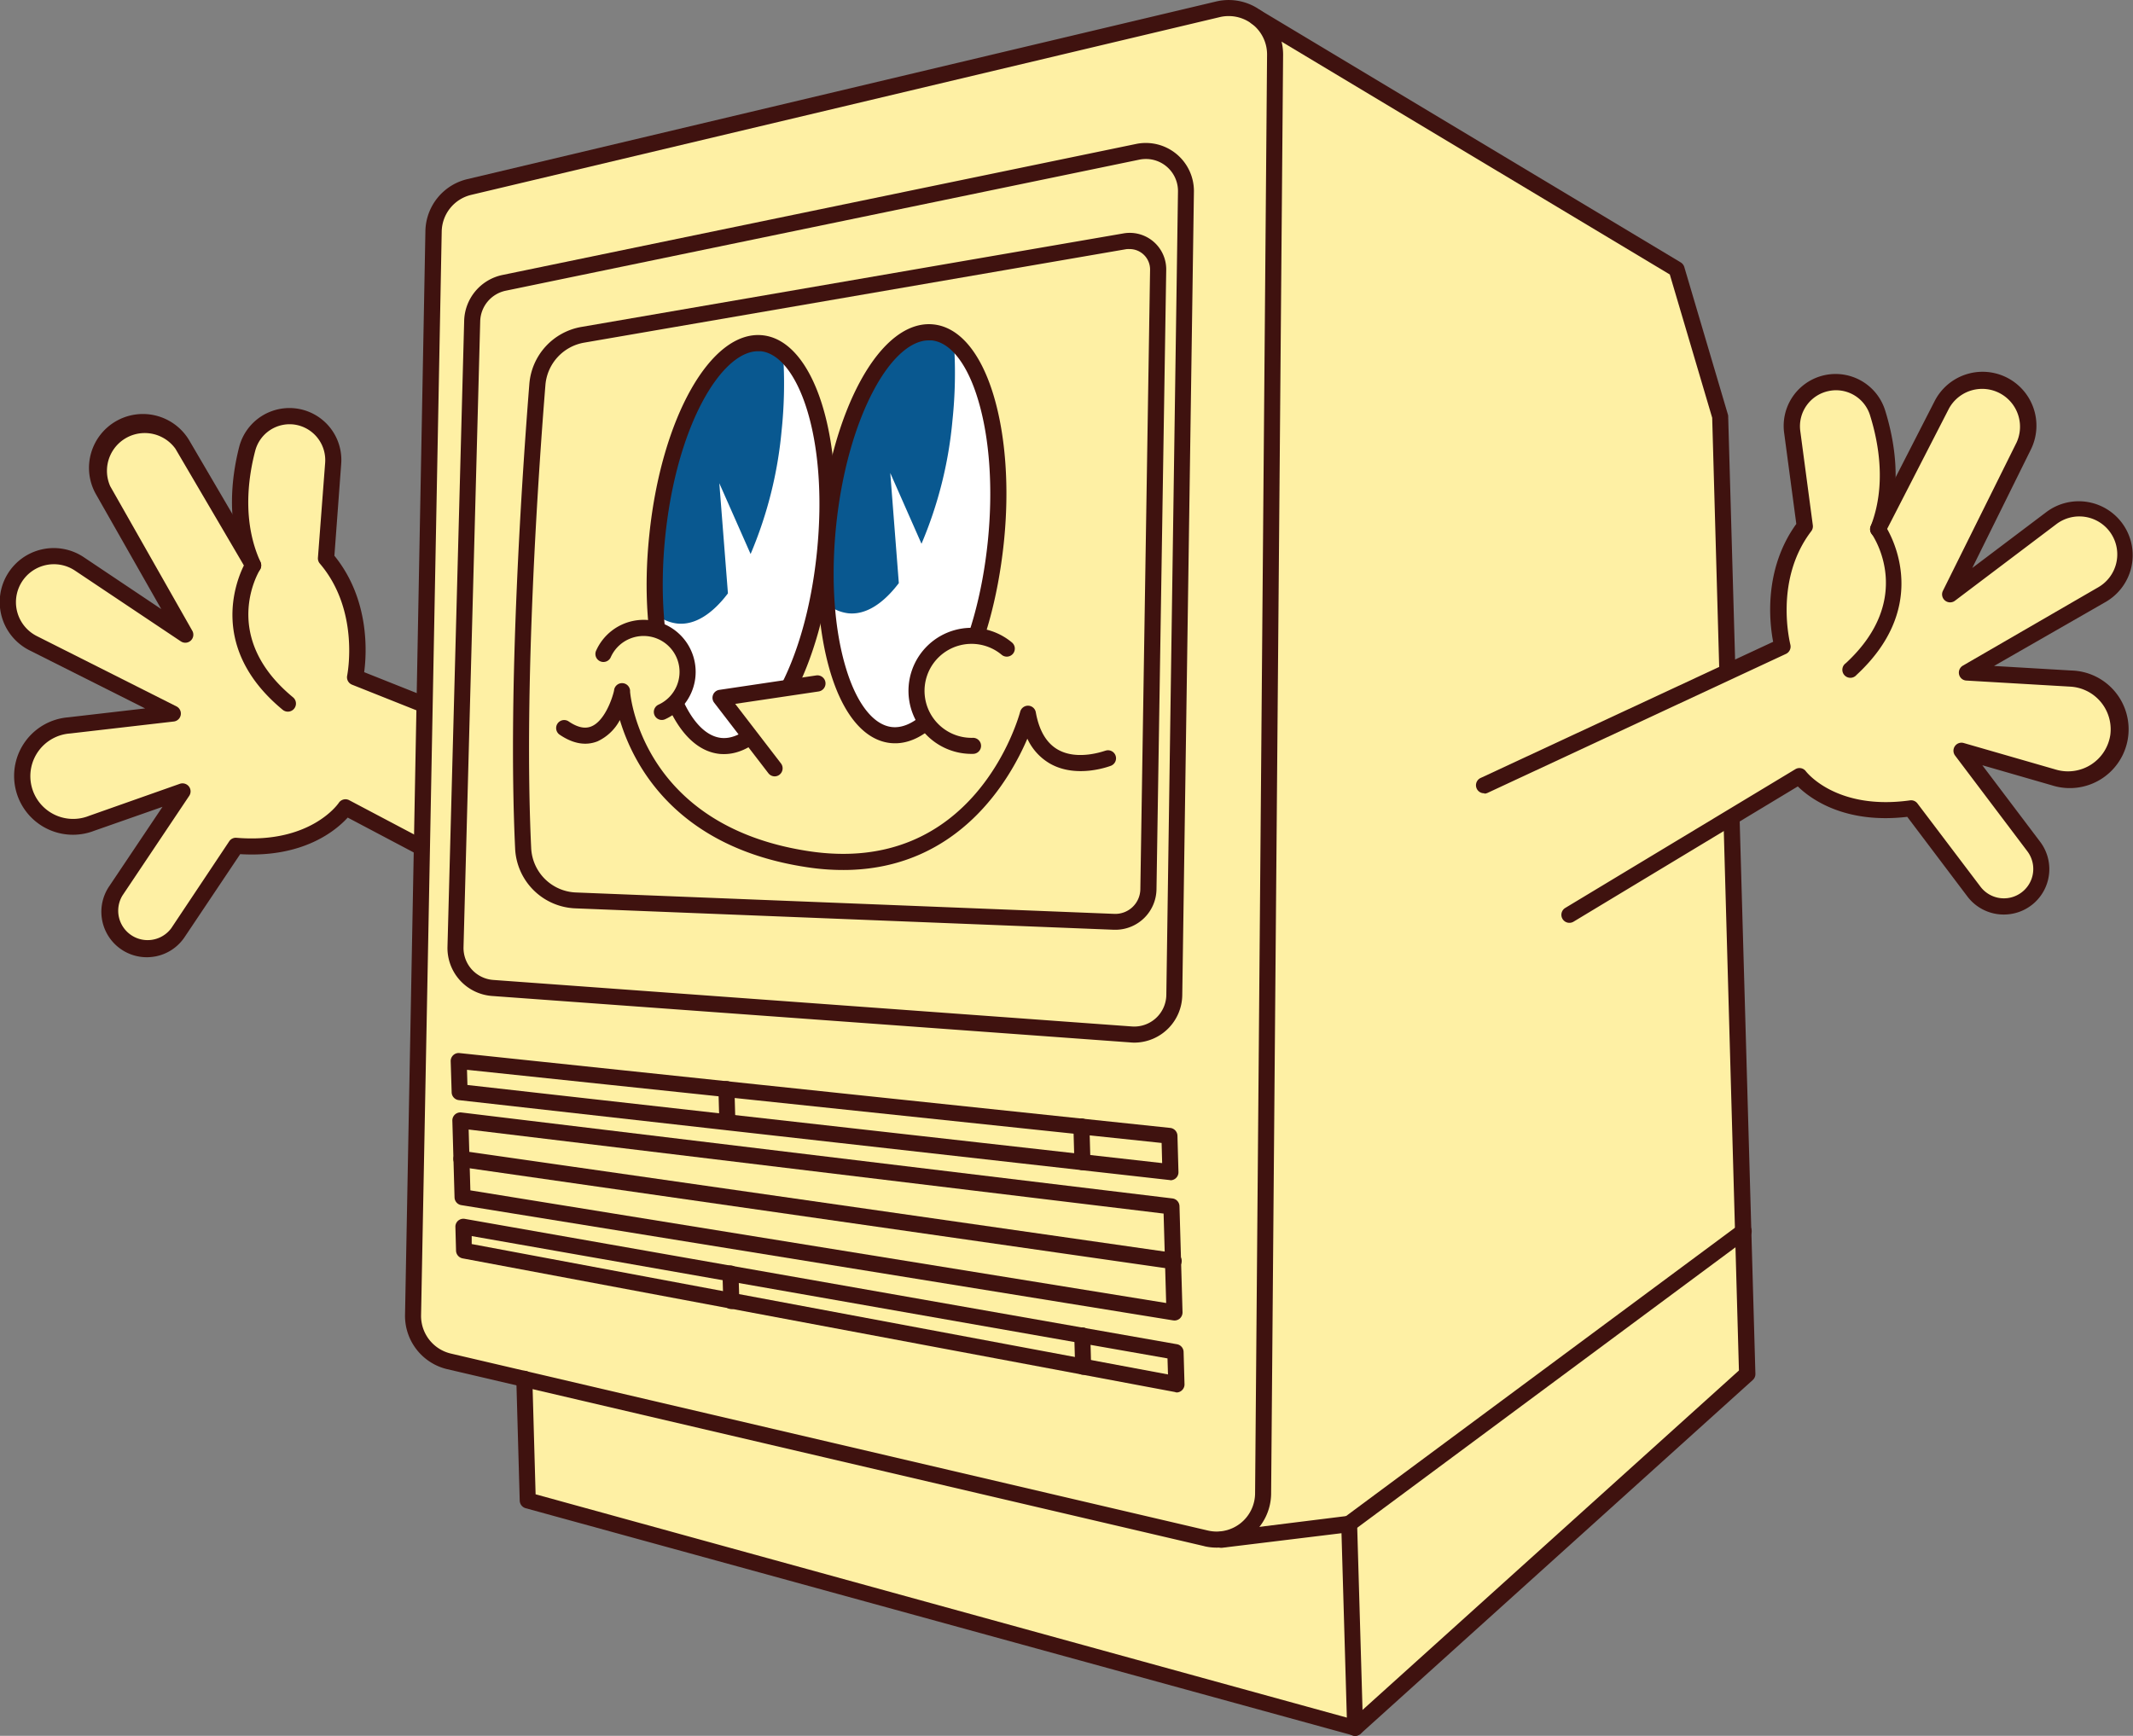 <svg xmlns="http://www.w3.org/2000/svg" viewBox="0 0 398.92 324.69"><rect x="0" y="0" width="398.92" height="324.69" fill="#808080" stroke="none"/><defs><style>.a{fill:#fef0a4;}.b{fill:#3f120f;}.c{fill:#fff;}.d{fill:#095890;}</style></defs><path class="a" d="M120.24,188l-44.4-23.45s-5.64,8.41-20.49,7.18L44.47,187.94a7,7,0,0,1-9.7,1.92h0a7,7,0,0,1-1.92-9.71l12.48-18.64-17,6a9.47,9.47,0,0,1-12.41-7.09h0a9.46,9.46,0,0,1,8.2-11.23l19.4-2.24-26.06-13.1a8.59,8.59,0,0,1-3.28-12.46h0A8.58,8.58,0,0,1,26.07,119l19.72,13.2-15.33-27A8.59,8.59,0,0,1,34,93.39h0a8.59,8.59,0,0,1,11.36,3.28l13.21,22.58h0c-3.52-7.7-2.58-16-1.14-21.76a8.19,8.19,0,0,1,9.11-6.06h0a8.21,8.21,0,0,1,7,8.75l-1.34,17.76c8.14,9.52,5.44,22.22,5.44,22.22l57.18,22.78Z" transform="translate(-11.19 -13.49)"/><path class="b" d="M134.85,164.44a1.5,1.5,0,0,0,.51-2.9L79.3,139.22c.47-3.51,1.09-13.57-5.57-21.78L75,100.29a9.71,9.71,0,0,0-19.09-3.16c-1.45,5.73-2.42,14.14.93,22.05-1.57,3.13-6.56,15.7,7.21,27.07A1.5,1.5,0,0,0,66,143.93c-13.72-11.32-6.5-23.38-6.18-23.89a1.52,1.52,0,0,0,.09-1.42c-3.35-7.31-2.42-15.33-1-20.76a6.65,6.65,0,0,1,7.44-4.94A6.72,6.72,0,0,1,72,100.07l-1.35,17.75a1.49,1.49,0,0,0,.36,1.09c7.54,8.82,5.13,20.82,5.11,20.94a1.5,1.5,0,0,0,.91,1.71l57.18,22.77A1.59,1.59,0,0,0,134.85,164.44Z" transform="translate(-11.19 -13.49)"/><path class="b" d="M38.88,192.54a9.93,9.93,0,0,0,1.43-.16,8.46,8.46,0,0,0,5.41-3.61l10.39-15.51c11.89.72,18-4.52,20.11-6.84l43.31,22.88a1.51,1.51,0,0,0,1.41-2.66l-44.4-23.45a1.5,1.5,0,0,0-2,.49c-.21.31-5.43,7.66-19.12,6.52a1.48,1.48,0,0,0-1.37.67L43.23,187.1A5.5,5.5,0,0,1,34.09,181l12.49-18.65a1.5,1.5,0,0,0-.06-1.75,1.52,1.52,0,0,0-1.69-.5l-17,6a8,8,0,1,1-3.54-15.41l19.4-2.24a1.5,1.5,0,0,0,.5-2.83L18.1,132.48a7.1,7.1,0,1,1,7.14-12.24L45,133.45a1.5,1.5,0,0,0,2.14-2l-15.33-27A7.07,7.07,0,0,1,44,97.43L57.24,120a1.5,1.5,0,0,0,2.59-1.52L46.61,95.91a10.08,10.08,0,0,0-18.36,2.24,10,10,0,0,0,.91,7.83l12.19,21.44-14.44-9.67a10.1,10.1,0,1,0-10.15,17.41L38.33,146l-14.42,1.67a11,11,0,1,0,4.89,21.22l12.78-4.48-10,14.91a8.5,8.5,0,0,0,7.28,13.22Z" transform="translate(-11.19 -13.49)"/><path class="a" d="M246.25,16.83,324.82,64,333,91.51l5.08,179.09-73.37,66.17L110,294.27l-.64-22.75-14.1-3.3a8.67,8.67,0,0,1-6.7-8.62L92.33,56.85A8.68,8.68,0,0,1,99,48.57L239.05,15.32a8.66,8.66,0,0,1,7.2,1.5" transform="translate(-11.19 -13.49)"/><path class="a" d="M337.3,244" transform="translate(-11.19 -13.49)"/><path class="b" d="M236.42,302.7h0L94.8,269.59a10.25,10.25,0,0,1-7.86-10.11L90.75,56.73A10.18,10.18,0,0,1,98.58,47L238.63,13.77a10.18,10.18,0,0,1,12.53,10l-2.24,269.11a10.19,10.19,0,0,1-12.5,9.83Zm.33-1.46h0Zm2.57-284.55-140,33.25a7.18,7.18,0,0,0-5.52,6.85L89.94,259.54a7.23,7.23,0,0,0,5.55,7.13L237.1,299.78a7.19,7.19,0,0,0,8.82-6.94l2.24-269.1a7.17,7.17,0,0,0-7.37-7.24A6.73,6.73,0,0,0,239.32,16.69Z" transform="translate(-11.19 -13.49)"/><path class="b" d="M264.66,338.18a1.53,1.53,0,0,0,.88-.32,1.49,1.49,0,0,0,.57-1.22L265,298.48a1.51,1.51,0,0,0-.52-1.1,1.48,1.48,0,0,0-1.16-.35L239.42,300a1.5,1.5,0,1,0,.37,3l22.29-2.72,1,34.49L111.36,293l-.61-21.65a1.5,1.5,0,1,0-3,.09l.64,22.75a1.52,1.52,0,0,0,1.1,1.41l154.73,42.5A1.61,1.61,0,0,0,264.66,338.18Z" transform="translate(-11.19 -13.49)"/><path class="b" d="M264.66,338.18a1.51,1.51,0,0,0,1-.39L339,271.62a1.49,1.49,0,0,0,.49-1.16L334.4,91.38a1.21,1.21,0,0,0-.06-.38l-8.15-27.57a1.55,1.55,0,0,0-.67-.86L247,15.45A1.5,1.5,0,0,0,245.4,18l78.08,46.83,7.93,26.81,5,178.2-72.85,65.71a1.49,1.49,0,0,0-.11,2.11A1.51,1.51,0,0,0,264.66,338.18Z" transform="translate(-11.19 -13.49)"/><path class="b" d="M222.66,208.48l-119.43-8.69a9,9,0,0,1-8.35-9.23L98,73.5a9,9,0,0,1,7.18-8.58l118.47-24.5a9,9,0,0,1,10.83,8.95l-2.18,150.26a9,9,0,0,1-8.73,8.88A7.23,7.23,0,0,1,222.66,208.48Zm1.62-165.13L105.81,67.86h0A6,6,0,0,0,101,73.58L97.88,190.64a6,6,0,0,0,5.57,6.15l119.43,8.7a6,6,0,0,0,6.44-5.9L231.5,49.32a6,6,0,0,0-6.17-6.09A6.26,6.26,0,0,0,224.28,43.35Z" transform="translate(-11.19 -13.49)"/><path class="b" d="M219.47,187.4l-100.64-4h0a11.73,11.73,0,0,1-11.3-11.23c-1.44-30.38,1.39-70.87,2.66-86.86a11.77,11.77,0,0,1,9.75-10.67L221.3,57.15a6.82,6.82,0,0,1,8,6.83l-1.82,115.86A7.68,7.68,0,0,1,220,187.4Zm2.34-127.3L120.45,77.58a8.77,8.77,0,0,0-7.26,8c-1.28,15.93-4.09,56.27-2.66,86.48a8.72,8.72,0,0,0,8.42,8.37l-.06,1.5.06-1.5,100.64,4a4.68,4.68,0,0,0,4.87-4.61l1.82-115.86a3.82,3.82,0,0,0-3.93-3.88A3.29,3.29,0,0,0,221.81,60.1Z" transform="translate(-11.19 -13.49)"/><path class="b" d="M263.58,300a1.54,1.54,0,0,0,.85-.3l73.69-54.65a1.5,1.5,0,1,0-1.79-2.4l-73.69,54.64a1.5,1.5,0,0,0,.94,2.71Z" transform="translate(-11.19 -13.49)"/><path class="b" d="M229.93,234.22,97,219.27a1.5,1.5,0,0,1-1.34-1.44L95.48,212a1.49,1.49,0,0,1,.48-1.14,1.46,1.46,0,0,1,1.17-.39l132.93,14a1.51,1.51,0,0,1,1.34,1.45l.19,6.8a1.5,1.5,0,0,1-1.45,1.54ZM98.53,213.6l.08,2.84,129.93,14.61-.1-3.77Z" transform="translate(-11.19 -13.49)"/><path class="b" d="M230.61,250.85a1.5,1.5,0,0,0,.17-3L97.71,228.77a1.5,1.5,0,1,0-.43,3l133.07,19.1A1.13,1.13,0,0,0,230.61,250.85Z" transform="translate(-11.19 -13.49)"/><path class="b" d="M230.6,260.47,97.46,238.91a1.5,1.5,0,0,1-1.26-1.44l-.41-14.36a1.5,1.5,0,0,1,1.68-1.53l133,16.08a1.5,1.5,0,0,1,1.31,1.45l.57,19.84a1.55,1.55,0,0,1-.51,1.17,1.52,1.52,0,0,1-1,.37ZM98.84,224.77l.32,11.38,130.13,21.07-.48-16.73Z" transform="translate(-11.19 -13.49)"/><path class="b" d="M230.94,273.87l-133.23-25a1.51,1.51,0,0,1-1.23-1.44L96.36,243a1.49,1.49,0,0,1,.51-1.18,1.53,1.53,0,0,1,1.25-.34l133.19,23.45a1.5,1.5,0,0,1,1.24,1.43l.17,6.05a1.49,1.49,0,0,1-.53,1.18,1.46,1.46,0,0,1-.93.36A1.16,1.16,0,0,1,230.94,273.87ZM99.41,244.7l0,1.49,130.22,24.39-.09-3ZM98,247.44h0Z" transform="translate(-11.19 -13.49)"/><path class="b" d="M147.26,224.78a1.5,1.5,0,0,0,1.46-1.54l-.17-6.08a1.5,1.5,0,0,0-3,.08l.17,6.09A1.5,1.5,0,0,0,147.26,224.78Z" transform="translate(-11.19 -13.49)"/><path class="b" d="M213.68,232.38a1.5,1.5,0,0,0,1.45-1.54l-.19-6.69a1.5,1.5,0,0,0-3,.09l.19,6.68A1.51,1.51,0,0,0,213.68,232.38Z" transform="translate(-11.19 -13.49)"/><path class="b" d="M213.81,270.63a1.48,1.48,0,0,0,1.45-1.54l-.16-5.85a1.5,1.5,0,1,0-3,.09l.17,5.84A1.5,1.5,0,0,0,213.81,270.63Z" transform="translate(-11.19 -13.49)"/><path class="b" d="M148,258.35a1.5,1.5,0,0,0,1.46-1.54l-.15-5.15a1.5,1.5,0,0,0-3,.08l.15,5.15A1.5,1.5,0,0,0,148,258.35Z" transform="translate(-11.19 -13.49)"/><path class="a" d="M304.74,184.6l43-25.93s6.11,8.09,20.86,6l11.78,15.6a7,7,0,0,0,9.8,1.36h0a7,7,0,0,0,1.37-9.8L378,153.94l17.34,5a9.45,9.45,0,0,0,12-7.78h0a9.46,9.46,0,0,0-8.81-10.75L379,139.27l25.27-14.56a8.59,8.59,0,0,0,2.57-12.63h0a8.6,8.6,0,0,0-12-1.68L375.9,124.71l13.78-27.79a8.57,8.57,0,0,0-4.17-11.63h0a8.58,8.58,0,0,0-11.15,3.92l-11.91,23.28h0c3.08-7.88,1.66-16.16-.1-21.78a8.16,8.16,0,0,0-9.43-5.53h0a8.21,8.21,0,0,0-6.53,9.13L348.74,112c-7.59,10-4.17,22.5-4.17,22.5l-55.8,26Z" transform="translate(-11.19 -13.49)"/><path class="b" d="M288.82,161.94a1.54,1.54,0,0,0,.58-.14l55.81-26a1.51,1.51,0,0,0,.81-1.76c0-.11-3.12-12,3.92-21.19a1.51,1.51,0,0,0,.29-1.11l-2.35-17.65a6.73,6.73,0,0,1,5.33-7.46,6.65,6.65,0,0,1,7.71,4.51c1.68,5.35,3.06,13.29.13,20.79a1.48,1.48,0,0,0,.18,1.41c.34.49,8.23,12.12-4.83,24.2a1.5,1.5,0,1,0,2,2.2c13.11-12.12,7.41-24.39,5.67-27.42,2.9-8.09,1.44-16.44-.32-22.08a9.71,9.71,0,0,0-18.88,4.25l2.27,17c-6.19,8.57-5,18.57-4.33,22.05l-54.71,25.47a1.5,1.5,0,0,0,.68,2.86Z" transform="translate(-11.19 -13.49)"/><path class="b" d="M386.22,184.55a8.49,8.49,0,0,0,6.52-13.61l-10.81-14.31,13,3.75a11,11,0,1,0,3.67-21.47l-14.48-.85,20.92-12a10.09,10.09,0,1,0-11.12-16.8l-13.87,10.47L391,97.59a10.08,10.08,0,0,0-4.89-13.67,10.07,10.07,0,0,0-13.1,4.6l-11.92,23.29a1.51,1.51,0,0,0,.66,2,1.49,1.49,0,0,0,2-.65L375.7,89.89a7.08,7.08,0,0,1,12.64,6.36L374.56,124a1.5,1.5,0,0,0,2.25,1.86l18.93-14.3a7.1,7.1,0,1,1,7.82,11.81L378.29,138a1.51,1.51,0,0,0-.71,1.64,1.48,1.48,0,0,0,1.37,1.15l19.5,1.14a8,8,0,0,1,7.42,9,8,8,0,0,1-10.09,6.54l-17.34-5a1.5,1.5,0,0,0-1.61,2.34l13.52,17.91a5.49,5.49,0,1,1-8.77,6.62L369.8,163.78a1.48,1.48,0,0,0-1.4-.58c-13.62,1.9-19.24-5.14-19.47-5.44a1.49,1.49,0,0,0-2-.37l-43,25.93a1.5,1.5,0,0,0,1.55,2.57l41.94-25.3c2.24,2.2,8.65,7.08,20.47,5.69l11.25,14.9A8.51,8.51,0,0,0,386.22,184.55Z" transform="translate(-11.19 -13.49)"/><ellipse class="c" cx="181.75" cy="113.33" rx="37.86" ry="15.76" transform="translate(39.33 269.11) rotate(-84.16)"/><path class="d" d="M166.07,111.72c2.13-20.79,10.87-36.94,19.52-36a7.46,7.46,0,0,1,4,1.77,84.39,84.39,0,0,1-.27,14.65,76.53,76.53,0,0,1-5.79,23.06l-5.84-13.24,1.6,20.6c-2.93,3.87-6.22,6-9.49,5.64a7.55,7.55,0,0,1-4-1.78A84.39,84.39,0,0,1,166.07,111.72Z" transform="translate(-11.19 -13.49)"/><path class="b" d="M177.75,152.48c-4.83-.5-8.83-5.19-11.25-13.22-2.29-7.61-3-17.44-1.92-27.69s3.7-19.74,7.48-26.72c4-7.38,8.87-11.17,13.69-10.68S194.57,79.36,197,87.4c2.29,7.6,3,17.43,1.92,27.68s-3.7,19.74-7.48,26.72c-3.7,6.83-8.14,10.59-12.61,10.72A9.48,9.48,0,0,1,177.75,152.48Zm-3.05-66.2c-3.59,6.64-6.13,15.73-7.14,25.6h0c-1,9.86-.36,19.28,1.82,26.51,2,6.7,5.18,10.75,8.67,11.1s7.41-3,10.74-9.12c3.6-6.64,6.13-15.73,7.14-25.59s.36-19.29-1.82-26.52c-2-6.7-5.17-10.74-8.67-11.1q-.33,0-.66,0C181.46,77.23,177.82,80.51,174.7,86.28Z" transform="translate(-11.19 -13.49)"/><ellipse class="c" cx="149.78" cy="115.35" rx="37.86" ry="15.76" transform="translate(8.6 239.14) rotate(-84.16)"/><path class="d" d="M134.11,113.75C136.23,93,145,76.81,153.63,77.69a7.55,7.55,0,0,1,4,1.78,84.39,84.39,0,0,1-.27,14.65,76.84,76.84,0,0,1-5.79,23l-5.85-13.24,1.61,20.6c-2.93,3.87-6.22,6-9.5,5.64a7.49,7.49,0,0,1-4-1.77A85.44,85.44,0,0,1,134.11,113.75Z" transform="translate(-11.19 -13.49)"/><path class="b" d="M145.78,154.51c-4.83-.5-8.82-5.19-11.24-13.23-2.29-7.6-3-17.43-1.92-27.68,2.24-21.95,11.54-38.38,21.17-37.4s15.41,19,13.16,40.91c-2.16,21.15-10.87,37.17-20.11,37.43A9.38,9.38,0,0,1,145.78,154.51ZM135.6,113.9c-1,9.87-.36,19.29,1.82,26.52,2,6.7,5.17,10.74,8.67,11.1,6.86.7,15.67-13.08,17.88-34.72s-3.64-36.91-10.49-37.61c-.21,0-.43,0-.65,0C146.09,79.35,137.74,93,135.6,113.9Z" transform="translate(-11.19 -13.49)"/><circle class="a" cx="181.68" cy="129.21" r="10.29"/><path class="b" d="M193.21,154.5a1.5,1.5,0,1,0-.08-3,8.79,8.79,0,1,1,5.35-15.57,1.5,1.5,0,1,0,1.91-2.31,11.79,11.79,0,1,0-7.18,20.88Z" transform="translate(-11.19 -13.49)"/><circle class="a" cx="120.37" cy="125.68" r="8.23"/><path class="b" d="M135,148.16a1.44,1.44,0,0,0,.57-.13,9.73,9.73,0,1,0-12.87-12.88,1.5,1.5,0,1,0,2.73,1.24,6.68,6.68,0,0,1,3.76-3.51,6.73,6.73,0,0,1,8.66,3.92,6.74,6.74,0,0,1-3.51,8.5,1.5,1.5,0,0,0,.66,2.86Z" transform="translate(-11.19 -13.49)"/><path class="b" d="M170,176.21c20.56-.58,29.95-16.67,33.33-24.55a10.37,10.37,0,0,0,4.3,4.7c5,2.8,11.11.45,11.37.35a1.5,1.5,0,0,0-1.1-2.79c-.12,0-5.09,1.91-8.82-.19-2.15-1.2-3.55-3.55-4.17-7a1.49,1.49,0,0,0-1.41-1.24,1.52,1.52,0,0,0-1.51,1.12c-.34,1.26-8.62,30.79-39.56,26.09s-33.32-28.8-33.4-29.82a1.5,1.5,0,0,0-3-.21c-.34,1.53-1.79,5.73-4.28,6.71-1.18.47-2.55.17-4.17-.92a1.5,1.5,0,1,0-1.67,2.49c2.47,1.66,4.81,2.07,7,1.22a9,9,0,0,0,4.21-4c2.45,8.18,10.3,23.78,34.85,27.51A44.36,44.36,0,0,0,170,176.21Z" transform="translate(-11.19 -13.49)"/><polygon class="a" points="152.87 127.85 134.75 130.54 144.86 143.72 152.87 127.85"/><path class="b" d="M156.1,158.71a1.49,1.49,0,0,0,.87-.31,1.51,1.51,0,0,0,.28-2.11l-8.56-11.14,15.6-2.32a1.5,1.5,0,0,0-.45-3l-18.12,2.7a1.48,1.48,0,0,0-1.17.92,1.5,1.5,0,0,0,.2,1.47l10.12,13.17A1.5,1.5,0,0,0,156.1,158.71Z" transform="translate(-11.19 -13.49)"/></svg>